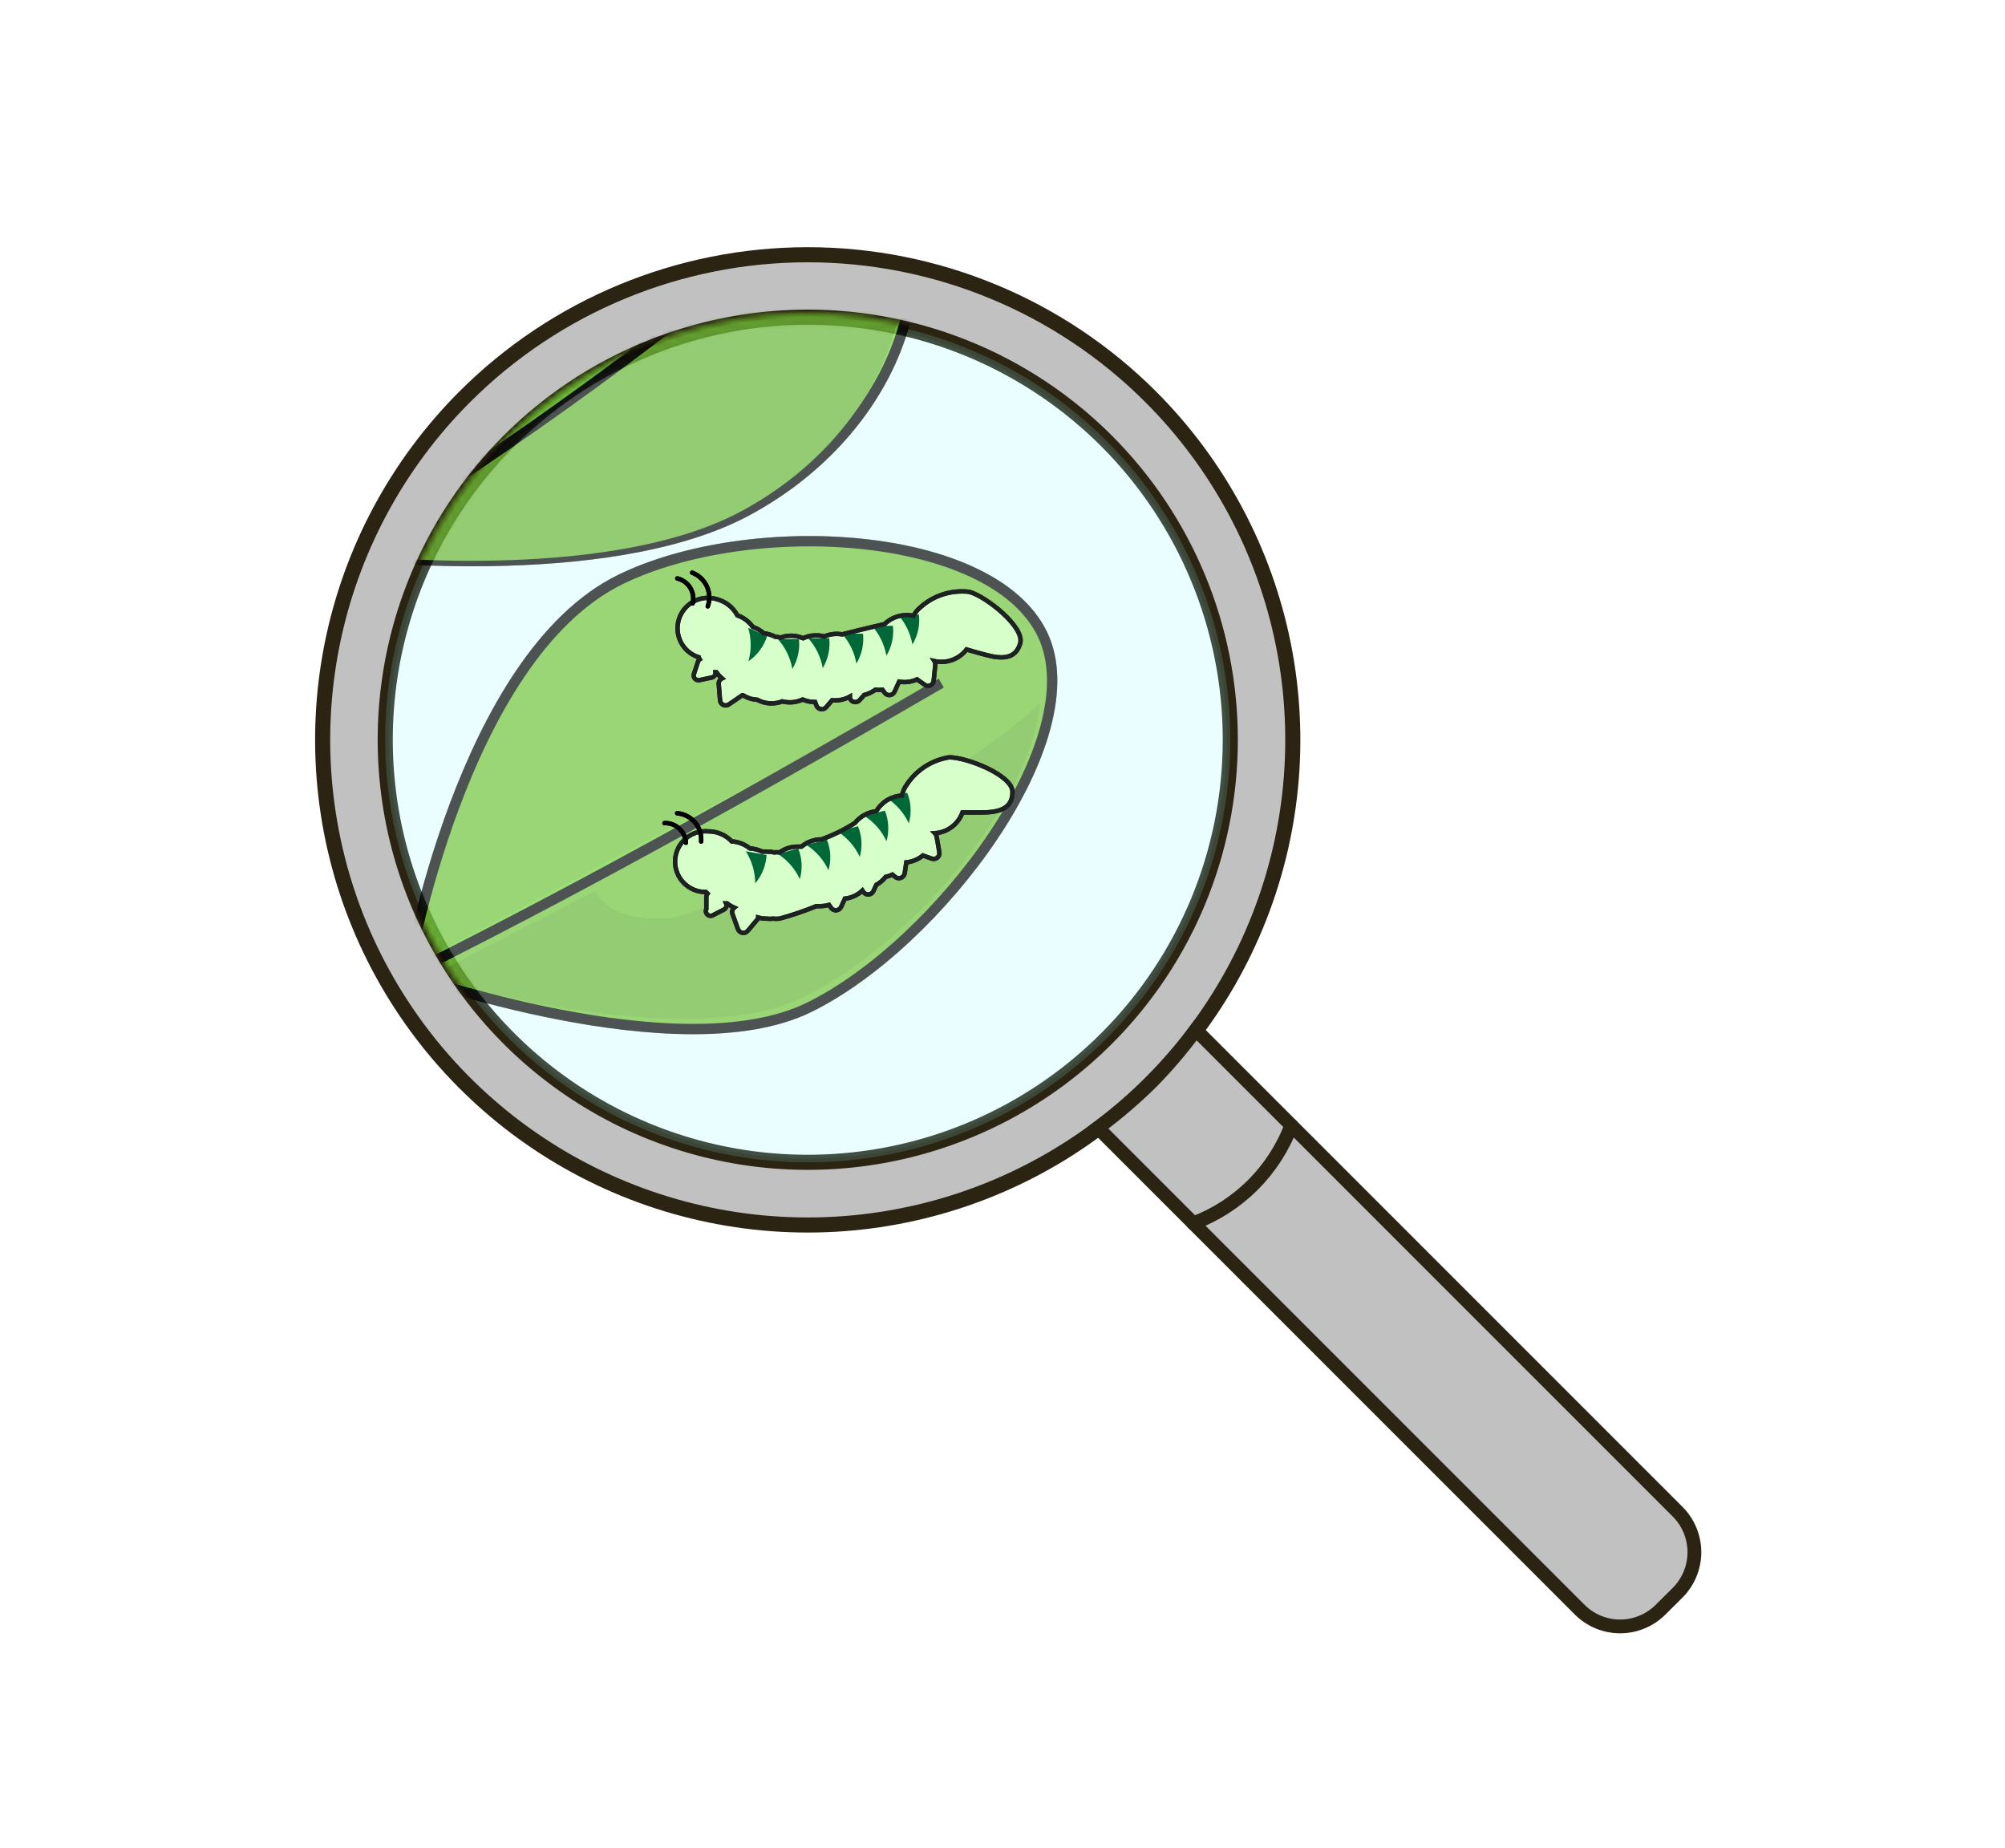 <svg width="332" height="306" viewBox="0 0 332 306" fill="none" xmlns="http://www.w3.org/2000/svg">
<g filter="url(#filter0_d)">
<g filter="url(#filter1_d)">
<path d="M323 3H3V297H323V3Z" fill="white"/>
</g>
<path d="M72.955 61.7C61.721 72.933 54.07 87.245 50.97 102.826C47.87 118.407 49.46 134.558 55.539 149.235C61.618 163.913 71.913 176.458 85.122 185.284C98.331 194.111 113.861 198.822 129.748 198.822C145.634 198.822 161.164 194.111 174.373 185.284C187.583 176.458 197.878 163.913 203.957 149.235C210.036 134.558 211.626 118.407 208.526 102.826C205.426 87.245 197.775 72.933 186.54 61.7C171.477 46.639 151.049 38.178 129.748 38.178C108.447 38.178 88.018 46.639 72.955 61.7ZM179.229 167.949C169.445 177.734 156.978 184.399 143.406 187.099C129.833 189.799 115.765 188.414 102.98 183.119C90.195 177.823 79.268 168.856 71.579 157.35C63.891 145.844 59.788 132.316 59.788 118.478C59.788 104.64 63.891 91.112 71.579 79.606C79.268 68.1 90.195 59.132 102.98 53.837C115.765 48.542 129.833 47.156 143.406 49.857C156.978 52.557 169.445 59.221 179.229 69.007C192.349 82.128 199.72 99.923 199.72 118.478C199.72 137.033 192.349 154.828 179.229 167.949Z" fill="#C1C1C1" stroke="#2B2412" stroke-width="2.5" stroke-miterlimit="10"/>
<path opacity="0.2" d="M179.229 167.947C169.444 177.732 156.978 184.397 143.405 187.097C129.833 189.797 115.765 188.412 102.98 183.117C90.195 177.821 79.267 168.854 71.579 157.348C63.891 145.842 59.787 132.314 59.787 118.476C59.787 104.638 63.891 91.11 71.579 79.604C79.267 68.098 90.195 59.13 102.98 53.835C115.765 48.54 129.833 47.154 143.405 49.855C156.978 52.555 169.444 59.219 179.229 69.005C192.349 82.126 199.719 99.921 199.719 118.476C199.719 137.031 192.349 154.826 179.229 167.947Z" fill="#99FAFF" stroke="#2B2412" stroke-width="1.25" stroke-miterlimit="10"/>
<path d="M186.541 175.279C183.805 177.965 180.885 180.457 177.801 182.735L257.601 262.535C259.374 264.295 261.771 265.284 264.27 265.284C266.769 265.284 269.167 264.295 270.94 262.535L273.819 259.677C275.581 257.9 276.569 255.499 276.569 252.997C276.569 250.495 275.581 248.094 273.819 246.318L194.019 166.518C191.745 169.618 189.245 172.546 186.541 175.279Z" fill="#C1C1C1" stroke="#2B2412" stroke-width="2.28" stroke-miterlimit="10" stroke-linecap="round"/>
<path d="M209.822 182.344C208.422 186.04 206.252 189.396 203.456 192.189C200.66 194.982 197.301 197.148 193.604 198.544" stroke="#2B2412" stroke-width="2.28" stroke-miterlimit="10" stroke-linecap="round"/>
<mask id="mask0" mask-type="alpha" maskUnits="userSpaceOnUse" x="59" y="47" width="142" height="143">
<path opacity="0.2" d="M179.23 167.947C169.445 177.732 156.979 184.397 143.406 187.097C129.834 189.797 115.766 188.412 102.981 183.117C90.196 177.821 79.268 168.854 71.58 157.348C63.892 145.842 59.788 132.314 59.788 118.476C59.788 104.638 63.892 91.11 71.58 79.604C79.268 68.098 90.196 59.13 102.981 53.835C115.766 48.54 129.834 47.154 143.406 49.855C156.979 52.555 169.445 59.219 179.23 69.005C192.35 82.126 199.72 99.921 199.72 118.476C199.72 137.031 192.35 154.826 179.23 167.947Z" fill="#99FAFF" stroke="#2B2412" stroke-width="1.25" stroke-miterlimit="10"/>
</mask>
<g mask="url(#mask0)">
<path d="M119.729 80.544C96.228 93.221 52.062 87.706 52.062 87.706C52.062 87.706 63.196 26.666 86.698 13.968C110.2 1.27 135.143 10.408 143.89 26.625C152.637 42.842 143.252 67.871 119.729 80.544Z" fill="#75D334" stroke="black" stroke-width="1.71" stroke-miterlimit="10"/>
<path d="M142.429 27.843C141.294 25.726 139.913 23.75 138.313 21.957C123.063 34.964 75.013 75.465 53.276 87.813C60.15 88.533 97.77 91.929 118.741 80.651C141.791 68.262 151.031 43.731 142.429 27.843Z" fill="#6AB22B"/>
<path d="M131.83 29.613C117.973 41.59 103.567 52.904 88.612 63.553C76.717 72.044 64.513 80.096 52 87.71" fill="#75D334"/>
<path d="M131.83 29.613C117.973 41.59 103.567 52.904 88.612 63.553C76.717 72.044 64.513 80.096 52 87.71" stroke="black" stroke-width="1.71" stroke-miterlimit="10"/>
<path d="M129.896 162.823C108.369 173.298 63.525 157.287 63.525 157.287C63.525 157.287 72.375 104.808 98.775 91.925C120.302 81.45 160.165 83.693 168.582 100.96C176.999 118.227 151.361 152.348 129.896 162.823Z" fill="#71C430" stroke="black" stroke-width="1.71" stroke-miterlimit="10"/>
<path d="M151.855 109.089C114.276 130.924 78.155 150.764 45.394 166.096L151.855 109.089Z" fill="#75D334"/>
<path d="M151.855 109.089C114.276 130.924 78.155 150.764 45.394 166.096" stroke="black" stroke-width="1.71" stroke-miterlimit="10"/>
<path d="M129.094 161.054C146.608 152.534 166.817 128.99 168.194 112.279C161.115 120.511 115.674 147.879 105.816 148.109C95.958 148.339 94.641 143.499 94.641 143.499L67.041 157.699C67.041 157.699 108.985 170.85 129.094 161.054Z" fill="#6AB22B"/>
</g>
<mask id="mask1" mask-type="alpha" maskUnits="userSpaceOnUse" x="59" y="47" width="142" height="143">
<path opacity="0.2" d="M179.23 167.947C169.445 177.732 156.979 184.397 143.406 187.097C129.834 189.797 115.766 188.412 102.981 183.117C90.196 177.821 79.268 168.854 71.58 157.348C63.892 145.842 59.788 132.314 59.788 118.476C59.788 104.638 63.892 91.11 71.58 79.604C79.268 68.098 90.196 59.13 102.981 53.835C115.766 48.54 129.834 47.154 143.406 49.855C156.979 52.555 169.445 59.219 179.23 69.005C192.35 82.126 199.72 99.921 199.72 118.476C199.72 137.031 192.35 154.826 179.23 167.947Z" fill="#99FAFF" stroke="#2B2412" stroke-width="1.25" stroke-miterlimit="10"/>
</mask>
<g mask="url(#mask1)">
<path d="M119.729 80.544C96.228 93.221 52.062 87.706 52.062 87.706C52.062 87.706 63.196 26.666 86.698 13.968C110.2 1.27 135.143 10.408 143.89 26.625C152.637 42.842 143.252 67.871 119.729 80.544Z" fill="#75D334" stroke="black" stroke-width="1.71" stroke-miterlimit="10"/>
<path d="M142.429 27.843C141.294 25.726 139.913 23.75 138.313 21.957C123.063 34.964 75.013 75.465 53.276 87.813C60.15 88.533 97.77 91.929 118.741 80.651C141.791 68.262 151.031 43.731 142.429 27.843Z" fill="#6AB22B"/>
<path d="M131.83 29.613C117.973 41.59 103.567 52.904 88.612 63.553C76.717 72.044 64.513 80.096 52 87.71" fill="#75D334"/>
<path d="M131.83 29.613C117.973 41.59 103.567 52.904 88.612 63.553C76.717 72.044 64.513 80.096 52 87.71" stroke="black" stroke-width="1.71" stroke-miterlimit="10"/>
<path d="M129.896 162.823C108.369 173.298 63.525 157.287 63.525 157.287C63.525 157.287 72.375 104.808 98.775 91.925C120.302 81.45 160.165 83.693 168.582 100.96C176.999 118.227 151.361 152.348 129.896 162.823Z" fill="#71C430" stroke="black" stroke-width="1.71" stroke-miterlimit="10"/>
<path d="M151.855 109.089C114.276 130.924 78.155 150.764 45.394 166.096L151.855 109.089Z" fill="#75D334"/>
<path d="M151.855 109.089C114.276 130.924 78.155 150.764 45.394 166.096" stroke="black" stroke-width="1.71" stroke-miterlimit="10"/>
<path d="M129.094 161.054C146.608 152.534 166.817 128.99 168.194 112.279C161.115 120.511 115.674 147.879 105.816 148.109C95.958 148.339 94.641 143.499 94.641 143.499L67.041 157.699C67.041 157.699 108.985 170.85 129.094 161.054Z" fill="#6AB22B"/>
</g>
<mask id="mask2" mask-type="alpha" maskUnits="userSpaceOnUse" x="59" y="47" width="142" height="143">
<path opacity="0.2" d="M179.23 167.947C169.445 177.732 156.979 184.397 143.406 187.097C129.834 189.797 115.766 188.412 102.981 183.117C90.196 177.821 79.268 168.854 71.58 157.348C63.892 145.842 59.788 132.314 59.788 118.476C59.788 104.638 63.892 91.11 71.58 79.604C79.268 68.098 90.196 59.13 102.981 53.835C115.766 48.54 129.834 47.154 143.406 49.855C156.979 52.555 169.445 59.219 179.23 69.005C192.35 82.126 199.72 99.921 199.72 118.476C199.72 137.031 192.35 154.826 179.23 167.947Z" fill="#99FAFF" stroke="#2B2412" stroke-width="1.25" stroke-miterlimit="10"/>
</mask>
<g mask="url(#mask2)">
<path d="M119.729 80.544C96.228 93.221 52.062 87.706 52.062 87.706C52.062 87.706 63.196 26.666 86.698 13.968C110.2 1.27 135.143 10.408 143.89 26.625C152.637 42.842 143.252 67.871 119.729 80.544Z" fill="#75D334" stroke="black" stroke-width="1.71" stroke-miterlimit="10"/>
<path d="M142.429 27.843C141.294 25.726 139.913 23.75 138.313 21.957C123.063 34.964 75.013 75.465 53.276 87.813C60.15 88.533 97.77 91.929 118.741 80.651C141.791 68.262 151.031 43.731 142.429 27.843Z" fill="#6AB22B"/>
<path d="M131.83 29.613C117.973 41.59 103.567 52.904 88.612 63.553C76.717 72.044 64.513 80.096 52 87.71" fill="#75D334"/>
<path d="M131.83 29.613C117.973 41.59 103.567 52.904 88.612 63.553C76.717 72.044 64.513 80.096 52 87.71" stroke="black" stroke-width="1.71" stroke-miterlimit="10"/>
<path d="M129.896 162.823C108.369 173.298 63.525 157.287 63.525 157.287C63.525 157.287 72.375 104.808 98.775 91.925C120.302 81.45 160.165 83.693 168.582 100.96C176.999 118.227 151.361 152.348 129.896 162.823Z" fill="#71C430" stroke="black" stroke-width="1.71" stroke-miterlimit="10"/>
<path d="M151.855 109.089C114.276 130.924 78.155 150.764 45.394 166.096L151.855 109.089Z" fill="#75D334"/>
<path d="M151.855 109.089C114.276 130.924 78.155 150.764 45.394 166.096" stroke="black" stroke-width="1.71" stroke-miterlimit="10"/>
<path d="M129.094 161.054C146.608 152.534 166.817 128.99 168.194 112.279C161.115 120.511 115.674 147.879 105.816 148.109C95.958 148.339 94.641 143.499 94.641 143.499L67.041 157.699C67.041 157.699 108.985 170.85 129.094 161.054Z" fill="#6AB22B"/>
</g>
<mask id="mask3" mask-type="alpha" maskUnits="userSpaceOnUse" x="59" y="47" width="142" height="143">
<path opacity="0.2" d="M179.23 167.947C169.445 177.732 156.979 184.397 143.406 187.097C129.834 189.797 115.766 188.412 102.981 183.117C90.196 177.821 79.268 168.854 71.58 157.348C63.892 145.842 59.788 132.314 59.788 118.476C59.788 104.638 63.892 91.11 71.58 79.604C79.268 68.098 90.196 59.13 102.981 53.835C115.766 48.54 129.834 47.154 143.406 49.855C156.979 52.555 169.445 59.219 179.23 69.005C192.35 82.126 199.72 99.921 199.72 118.476C199.72 137.031 192.35 154.826 179.23 167.947Z" fill="#99FAFF" stroke="#2B2412" stroke-width="1.25" stroke-miterlimit="10"/>
</mask>
<g mask="url(#mask3)">
<path d="M119.729 80.544C96.228 93.221 52.062 87.706 52.062 87.706C52.062 87.706 63.196 26.666 86.698 13.968C110.2 1.27 135.143 10.408 143.89 26.625C152.637 42.842 143.252 67.871 119.729 80.544Z" fill="#75D334" stroke="black" stroke-width="1.71" stroke-miterlimit="10"/>
<path d="M142.429 27.843C141.294 25.726 139.913 23.75 138.313 21.957C123.063 34.964 75.013 75.465 53.276 87.813C60.15 88.533 97.77 91.929 118.741 80.651C141.791 68.262 151.031 43.731 142.429 27.843Z" fill="#6AB22B"/>
<path d="M131.83 29.613C117.973 41.59 103.567 52.904 88.612 63.553C76.717 72.044 64.513 80.096 52 87.71" fill="#75D334"/>
<path d="M131.83 29.613C117.973 41.59 103.567 52.904 88.612 63.553C76.717 72.044 64.513 80.096 52 87.71" stroke="black" stroke-width="1.71" stroke-miterlimit="10"/>
<path d="M129.896 162.823C108.369 173.298 63.525 157.287 63.525 157.287C63.525 157.287 72.375 104.808 98.775 91.925C120.302 81.45 160.165 83.693 168.582 100.96C176.999 118.227 151.361 152.348 129.896 162.823Z" fill="#71C430" stroke="black" stroke-width="1.71" stroke-miterlimit="10"/>
<path d="M151.855 109.089C114.276 130.924 78.155 150.764 45.394 166.096L151.855 109.089Z" fill="#75D334"/>
<path d="M151.855 109.089C114.276 130.924 78.155 150.764 45.394 166.096" stroke="black" stroke-width="1.71" stroke-miterlimit="10"/>
<path d="M129.094 161.054C146.608 152.534 166.817 128.99 168.194 112.279C161.115 120.511 115.674 147.879 105.816 148.109C95.958 148.339 94.641 143.499 94.641 143.499L67.041 157.699C67.041 157.699 108.985 170.85 129.094 161.054Z" fill="#6AB22B"/>
</g>
<mask id="mask4" mask-type="alpha" maskUnits="userSpaceOnUse" x="59" y="47" width="142" height="143">
<path opacity="0.2" d="M179.23 167.947C169.445 177.732 156.979 184.397 143.406 187.097C129.834 189.797 115.766 188.412 102.981 183.117C90.196 177.821 79.268 168.854 71.58 157.348C63.892 145.842 59.788 132.314 59.788 118.476C59.788 104.638 63.892 91.11 71.58 79.604C79.268 68.098 90.196 59.13 102.981 53.835C115.766 48.54 129.834 47.154 143.406 49.855C156.979 52.555 169.445 59.219 179.23 69.005C192.35 82.126 199.72 99.921 199.72 118.476C199.72 137.031 192.35 154.826 179.23 167.947Z" fill="#99FAFF" stroke="#2B2412" stroke-width="1.25" stroke-miterlimit="10"/>
</mask>
<g mask="url(#mask4)">
<path d="M119.729 80.544C96.228 93.221 52.062 87.706 52.062 87.706C52.062 87.706 63.196 26.666 86.698 13.968C110.2 1.27 135.143 10.408 143.89 26.625C152.637 42.842 143.252 67.871 119.729 80.544Z" fill="#75D334" stroke="black" stroke-width="1.71" stroke-miterlimit="10"/>
<path d="M142.429 27.843C141.294 25.726 139.913 23.75 138.313 21.957C123.063 34.964 75.013 75.465 53.276 87.813C60.15 88.533 97.77 91.929 118.741 80.651C141.791 68.262 151.031 43.731 142.429 27.843Z" fill="#6AB22B"/>
<path d="M131.83 29.613C117.973 41.59 103.567 52.904 88.612 63.553C76.717 72.044 64.513 80.096 52 87.71" fill="#75D334"/>
<path d="M131.83 29.613C117.973 41.59 103.567 52.904 88.612 63.553C76.717 72.044 64.513 80.096 52 87.71" stroke="black" stroke-width="1.71" stroke-miterlimit="10"/>
<path d="M129.896 162.823C108.369 173.298 63.525 157.287 63.525 157.287C63.525 157.287 72.375 104.808 98.775 91.925C120.302 81.45 160.165 83.693 168.582 100.96C176.999 118.227 151.361 152.348 129.896 162.823Z" fill="#71C430" stroke="black" stroke-width="1.71" stroke-miterlimit="10"/>
<path d="M151.855 109.089C114.276 130.924 78.155 150.764 45.394 166.096L151.855 109.089Z" fill="#75D334"/>
<path d="M151.855 109.089C114.276 130.924 78.155 150.764 45.394 166.096" stroke="black" stroke-width="1.71" stroke-miterlimit="10"/>
<path d="M129.094 161.054C146.608 152.534 166.817 128.99 168.194 112.279C161.115 120.511 115.674 147.879 105.816 148.109C95.958 148.339 94.641 143.499 94.641 143.499L67.041 157.699C67.041 157.699 108.985 170.85 129.094 161.054Z" fill="#6AB22B"/>
</g>
<path d="M156.488 93.984C155.06 93.82 153.614 93.954 152.241 94.378C150.868 94.802 149.599 95.508 148.514 96.449C147.995 96.863 147.566 97.377 147.251 97.961C146.403 97.778 145.522 97.806 144.688 98.045C143.854 98.284 143.092 98.725 142.47 99.329C140.123 99.87 137.783 100.437 135.449 101.029C134.448 100.851 133.417 100.974 132.487 101.381C131.323 101.058 130.082 101.161 128.987 101.671L128.345 101.443C127.328 101.162 126.249 101.205 125.259 101.567C124.961 101.489 124.655 101.44 124.348 101.422C124.036 101.261 123.71 101.129 123.375 101.028C123.084 100.945 122.785 100.889 122.484 100.862C121.955 100.388 121.335 100.029 120.661 99.806C120.027 98.912 119.129 98.238 118.093 97.88C117.749 97.235 117.276 96.668 116.705 96.212C116.133 95.756 115.475 95.421 114.77 95.229C114.14 95.027 113.476 94.95 112.817 95.004C112.158 95.058 111.516 95.241 110.927 95.543C110.339 95.845 109.815 96.26 109.387 96.764C108.959 97.268 108.634 97.852 108.432 98.481C108.229 99.111 108.152 99.775 108.206 100.434C108.26 101.093 108.443 101.735 108.745 102.324C109.047 102.912 109.462 103.436 109.966 103.864C110.47 104.292 111.054 104.617 111.684 104.819C111.684 104.919 111.829 105.026 111.891 105.15C111.744 105.242 111.635 105.381 111.58 105.544L110.897 107.615C110.858 107.745 110.854 107.883 110.885 108.016C110.915 108.148 110.98 108.27 111.071 108.37C111.163 108.47 111.279 108.544 111.408 108.586C111.537 108.628 111.675 108.636 111.808 108.609L113.879 108.174C114.069 108.13 114.235 108.016 114.346 107.855C114.457 107.694 114.504 107.498 114.479 107.304H114.624C114.889 107.681 115.203 108.022 115.556 108.319C115.38 108.4 115.234 108.533 115.138 108.7C115.041 108.867 114.999 109.059 115.017 109.251L115.224 111.902C115.23 112.07 115.281 112.233 115.373 112.374C115.464 112.515 115.592 112.629 115.743 112.703C115.894 112.778 116.062 112.81 116.229 112.797C116.397 112.783 116.558 112.725 116.695 112.627L118.911 111.115H119.035C119.442 111.362 119.879 111.557 120.335 111.695C120.681 111.781 121.034 111.836 121.391 111.861C122.02 112.203 122.717 112.405 123.432 112.451C124.147 112.497 124.864 112.388 125.533 112.13C126.66 112.415 127.852 112.305 128.909 111.819L129.551 112.047C130.014 112.168 130.491 112.229 130.97 112.229L131.177 112.788C131.232 112.948 131.33 113.09 131.459 113.199C131.588 113.309 131.743 113.382 131.91 113.412C132.076 113.441 132.248 113.426 132.406 113.367C132.565 113.309 132.705 113.209 132.813 113.078L133.787 111.939C134.805 112.038 135.829 111.829 136.728 111.339V111.629C136.785 111.785 136.883 111.922 137.01 112.028C137.137 112.135 137.289 112.206 137.452 112.235C137.615 112.264 137.783 112.251 137.939 112.195C138.095 112.14 138.234 112.045 138.343 111.919L139.089 111.07C139.759 110.901 140.392 110.606 140.953 110.2C141.338 110.252 141.728 110.252 142.113 110.2L142.486 110.7C142.584 110.835 142.715 110.941 142.867 111.008C143.019 111.076 143.186 111.103 143.351 111.086C143.517 111.069 143.675 111.01 143.81 110.913C143.945 110.816 144.052 110.686 144.122 110.534L144.888 108.856C145.89 109.037 146.923 108.907 147.85 108.483L149.113 109.374C149.247 109.476 149.406 109.539 149.573 109.557C149.74 109.575 149.909 109.547 150.062 109.477C150.215 109.407 150.346 109.297 150.441 109.159C150.536 109.021 150.593 108.859 150.604 108.691L150.873 106.04C150.889 105.836 150.838 105.633 150.728 105.46C151.706 105.677 152.726 105.612 153.669 105.271C154.611 104.93 155.438 104.327 156.051 103.534C157.294 103.907 158.391 104.197 159.075 104.383C161.875 105.17 164.191 105.17 164.937 102.498C165.683 99.826 159.305 94.751 156.488 93.984Z" fill="#D7FFCA" stroke="#1D2121" stroke-width="0.73" stroke-miterlimit="10"/>
<path d="M113.198 96.388C113.581 95.306 113.525 94.116 113.041 93.074C112.557 92.033 111.684 91.222 110.609 90.816" stroke="black" stroke-width="0.73" stroke-miterlimit="10" stroke-linecap="round"/>
<path d="M110.693 95.912C110.801 95.472 110.82 95.016 110.75 94.569C110.68 94.122 110.522 93.694 110.285 93.308C110.048 92.923 109.737 92.589 109.369 92.325C109.002 92.06 108.586 91.872 108.146 91.769" stroke="black" stroke-width="0.73" stroke-miterlimit="10" stroke-linecap="round"/>
<path d="M119.931 105.479C121.397 104.485 122.485 103.026 123.02 101.337L119.89 99.949C120.429 101.751 120.444 103.67 119.931 105.479Z" fill="#006837"/>
<path d="M127.201 106.764C128.093 105.277 128.479 103.54 128.301 101.814H124.801C126.051 103.205 126.883 104.921 127.201 106.764Z" fill="#006837"/>
<path d="M132.233 106.62C133.123 105.132 133.502 103.393 133.31 101.67H129.83C131.08 103.062 131.913 104.777 132.233 106.62Z" fill="#006837"/>
<path d="M137.805 105.874C138.699 104.387 139.085 102.649 138.905 100.924H135.405C136.663 102.31 137.496 104.028 137.805 105.874Z" fill="#006837"/>
<path d="M142.776 104.569C143.666 103.081 144.045 101.343 143.853 99.619H140.373C141.622 101.011 142.454 102.727 142.773 104.569H142.776Z" fill="#006837"/>
<path d="M147.085 102.704C147.984 101.219 148.363 99.478 148.162 97.754H144.682C145.928 99.148 146.759 100.862 147.082 102.704H147.085Z" fill="#006837"/>
<path d="M156.488 93.984C155.06 93.82 153.614 93.954 152.241 94.378C150.868 94.802 149.599 95.508 148.514 96.449C147.995 96.863 147.566 97.377 147.251 97.961C146.403 97.778 145.522 97.806 144.688 98.045C143.854 98.284 143.092 98.725 142.47 99.329C140.123 99.87 137.783 100.437 135.449 101.029C134.448 100.851 133.417 100.974 132.487 101.381C131.323 101.058 130.082 101.161 128.987 101.671L128.345 101.443C127.328 101.162 126.249 101.205 125.259 101.567C124.961 101.489 124.655 101.44 124.348 101.422C124.036 101.261 123.71 101.129 123.375 101.028C123.084 100.945 122.785 100.889 122.484 100.862C121.955 100.388 121.335 100.029 120.661 99.806C120.027 98.912 119.129 98.238 118.093 97.88C117.749 97.235 117.276 96.668 116.705 96.212C116.133 95.756 115.475 95.421 114.77 95.229C114.14 95.027 113.476 94.95 112.817 95.004C112.158 95.058 111.516 95.241 110.927 95.543C110.339 95.845 109.815 96.26 109.387 96.764C108.959 97.268 108.634 97.852 108.432 98.481C108.229 99.111 108.152 99.775 108.206 100.434C108.26 101.093 108.443 101.735 108.745 102.324C109.047 102.912 109.462 103.436 109.966 103.864C110.47 104.292 111.054 104.617 111.684 104.819C111.684 104.919 111.829 105.026 111.891 105.15C111.744 105.242 111.635 105.381 111.58 105.544L110.897 107.615C110.858 107.745 110.854 107.883 110.885 108.016C110.915 108.148 110.98 108.27 111.071 108.37C111.163 108.47 111.279 108.544 111.408 108.586C111.537 108.628 111.675 108.636 111.808 108.609L113.879 108.174C114.069 108.13 114.235 108.016 114.346 107.855C114.457 107.694 114.504 107.498 114.479 107.304H114.624C114.889 107.681 115.203 108.022 115.556 108.319C115.38 108.4 115.234 108.533 115.138 108.7C115.041 108.867 114.999 109.059 115.017 109.251L115.224 111.902C115.23 112.07 115.281 112.233 115.373 112.374C115.464 112.515 115.592 112.629 115.743 112.703C115.894 112.778 116.062 112.81 116.229 112.797C116.397 112.783 116.558 112.725 116.695 112.627L118.911 111.115H119.035C119.442 111.362 119.879 111.557 120.335 111.695C120.681 111.781 121.034 111.836 121.391 111.861C122.02 112.203 122.717 112.405 123.432 112.451C124.147 112.497 124.864 112.388 125.533 112.13C126.66 112.415 127.852 112.305 128.909 111.819L129.551 112.047C130.014 112.168 130.491 112.229 130.97 112.229L131.177 112.788C131.232 112.948 131.33 113.09 131.459 113.199C131.588 113.309 131.743 113.382 131.91 113.412C132.076 113.441 132.248 113.426 132.406 113.367C132.565 113.309 132.705 113.209 132.813 113.078L133.787 111.939C134.805 112.038 135.829 111.829 136.728 111.339V111.629C136.785 111.785 136.883 111.922 137.01 112.028C137.137 112.135 137.289 112.206 137.452 112.235C137.615 112.264 137.783 112.251 137.939 112.195C138.095 112.14 138.234 112.045 138.343 111.919L139.089 111.07C139.759 110.901 140.392 110.606 140.953 110.2C141.338 110.252 141.728 110.252 142.113 110.2L142.486 110.7C142.584 110.835 142.715 110.941 142.867 111.008C143.019 111.076 143.186 111.103 143.351 111.086C143.517 111.069 143.675 111.01 143.81 110.913C143.945 110.816 144.052 110.686 144.122 110.534L144.888 108.856C145.89 109.037 146.923 108.907 147.85 108.483L149.113 109.374C149.247 109.476 149.406 109.539 149.573 109.557C149.74 109.575 149.909 109.547 150.062 109.477C150.215 109.407 150.346 109.297 150.441 109.159C150.536 109.021 150.593 108.859 150.604 108.691L150.873 106.04C150.889 105.836 150.838 105.633 150.728 105.46V105.46C151.706 105.677 152.726 105.612 153.669 105.271C154.611 104.93 155.438 104.327 156.051 103.534C157.294 103.907 158.391 104.197 159.075 104.383C161.875 105.17 164.191 105.17 164.937 102.498C165.683 99.826 159.305 94.751 156.488 93.984Z" stroke="#1D2121" stroke-width="0.73" stroke-miterlimit="10"/>
<path d="M113.198 96.388C113.581 95.306 113.525 94.116 113.041 93.074C112.557 92.033 111.684 91.222 110.609 90.816" stroke="black" stroke-width="0.73" stroke-miterlimit="10" stroke-linecap="round"/>
<path d="M110.693 95.912C110.801 95.472 110.82 95.016 110.75 94.569C110.68 94.122 110.522 93.694 110.285 93.308C110.048 92.923 109.737 92.589 109.369 92.325C109.002 92.06 108.586 91.872 108.146 91.769" stroke="black" stroke-width="0.73" stroke-miterlimit="10" stroke-linecap="round"/>
<path d="M153.173 121.387C151.754 121.611 150.397 122.128 149.188 122.905C147.979 123.683 146.945 124.703 146.152 125.902C145.759 126.446 145.484 127.067 145.344 127.725C144.478 127.771 143.636 128.032 142.895 128.483C142.154 128.935 141.536 129.564 141.098 130.314C140.409 130.389 139.741 130.599 139.133 130.934C138.525 131.268 137.989 131.719 137.556 132.261C135.82 133.368 133.965 134.278 132.026 134.974C130.816 134.976 129.644 135.4 128.712 136.174H128.054C126.992 136.175 125.956 136.508 125.092 137.127C124.79 137.096 124.484 137.096 124.181 137.127C123.836 137.042 123.481 137.001 123.125 137.003C122.829 136.982 122.531 136.982 122.234 137.003C121.583 136.698 120.881 136.515 120.163 136.464C119.304 135.782 118.258 135.377 117.163 135.304C116.662 134.776 116.058 134.357 115.388 134.072C114.718 133.787 113.997 133.642 113.269 133.647C112.59 133.585 111.904 133.662 111.255 133.874C110.606 134.085 110.007 134.427 109.494 134.877C108.981 135.327 108.565 135.877 108.271 136.494C107.977 137.11 107.812 137.78 107.785 138.462C107.758 139.144 107.871 139.824 108.115 140.462C108.36 141.099 108.731 141.68 109.208 142.17C109.684 142.659 110.254 143.046 110.885 143.308C111.516 143.569 112.193 143.7 112.875 143.692C112.96 143.786 113.05 143.876 113.144 143.961C113.037 144.098 112.973 144.263 112.958 144.437V146.508C112.889 146.65 112.865 146.81 112.888 146.967C112.911 147.123 112.981 147.269 113.088 147.385C113.195 147.502 113.335 147.583 113.489 147.618C113.644 147.654 113.805 147.642 113.952 147.585L115.878 146.591C116.059 146.502 116.196 146.345 116.262 146.155C116.328 145.965 116.317 145.757 116.23 145.576H116.396C116.76 145.857 117.156 146.092 117.577 146.276C117.428 146.397 117.32 146.562 117.268 146.748C117.216 146.933 117.223 147.13 117.287 147.312L118.198 149.839C118.256 149.994 118.353 150.132 118.481 150.238C118.608 150.345 118.76 150.416 118.924 150.445C119.087 150.475 119.255 150.461 119.411 150.405C119.567 150.35 119.706 150.254 119.814 150.129L121.554 148.058V147.913C122.013 148.037 122.487 148.099 122.962 148.099C123.313 148.142 123.668 148.142 124.018 148.099C124.369 148.139 124.724 148.139 125.074 148.099C127.151 147.533 129.192 146.841 131.184 146.028C131.412 146.048 131.64 146.048 131.867 146.028C132.344 146.021 132.817 145.952 133.275 145.821L133.627 146.321C133.724 146.456 133.854 146.563 134.005 146.632C134.155 146.702 134.322 146.73 134.487 146.716C134.652 146.701 134.811 146.644 134.947 146.549C135.083 146.454 135.192 146.326 135.263 146.176L135.905 144.788C136.993 144.666 138.011 144.194 138.805 143.442L138.971 143.691C139.068 143.83 139.201 143.941 139.355 144.012C139.509 144.083 139.68 144.112 139.849 144.095C140.018 144.078 140.179 144.016 140.316 143.916C140.453 143.816 140.561 143.681 140.628 143.525L141.104 142.51C141.703 142.173 142.231 141.722 142.657 141.184C143.043 141.103 143.419 140.978 143.775 140.811L144.251 141.205C144.384 141.307 144.541 141.373 144.706 141.397C144.872 141.421 145.041 141.402 145.197 141.342C145.353 141.281 145.491 141.182 145.597 141.053C145.704 140.924 145.775 140.769 145.804 140.605L146.073 138.782C147.083 138.679 148.041 138.283 148.828 137.643L150.278 138.161C150.435 138.217 150.604 138.232 150.768 138.203C150.932 138.174 151.085 138.102 151.213 137.995C151.341 137.889 151.439 137.75 151.496 137.594C151.554 137.438 151.569 137.269 151.541 137.105L151.085 134.475C151.047 134.28 150.954 134.1 150.816 133.957C151.827 133.886 152.795 133.523 153.604 132.913C154.413 132.303 155.028 131.471 155.373 130.519H158.501C161.421 130.519 163.658 129.898 163.658 127.119C163.658 124.34 156.094 121.387 153.173 121.387Z" fill="#D7FFCA" stroke="#1D2121" stroke-width="0.73" stroke-miterlimit="10"/>
<path d="M112.102 135.326C112.188 134.179 111.819 133.045 111.075 132.168C110.33 131.292 109.27 130.745 108.125 130.645" stroke="black" stroke-width="0.73" stroke-miterlimit="10" stroke-linecap="round"/>
<path d="M109.574 135.534C109.531 134.634 109.135 133.788 108.472 133.179C107.809 132.57 106.932 132.248 106.032 132.282" stroke="black" stroke-width="0.73" stroke-miterlimit="10" stroke-linecap="round"/>
<path d="M121.048 142.264C122.173 140.946 122.835 139.295 122.933 137.564L119.495 136.943C120.507 138.534 121.045 140.379 121.048 142.264Z" fill="#006837"/>
<path d="M128.442 141.56C128.917 139.886 128.823 138.101 128.173 136.486L124.797 137.377C126.386 138.396 127.65 139.847 128.442 141.56Z" fill="#006837"/>
<path d="M133.186 140.086C133.661 138.411 133.567 136.626 132.917 135.012L129.541 135.903C131.13 136.921 132.395 138.372 133.186 140.086Z" fill="#006837"/>
<path d="M138.364 137.873C138.832 136.196 138.73 134.411 138.074 132.799L134.719 133.69C136.308 134.709 137.572 136.16 138.364 137.874V137.873Z" fill="#006837"/>
<path d="M142.796 135.285C143.26 133.609 143.166 131.828 142.527 130.211L139.151 131.102C140.74 132.12 142.005 133.572 142.796 135.285Z" fill="#006837"/>
<path d="M146.489 132.322C146.964 130.648 146.869 128.863 146.22 127.248L142.844 128.139C144.433 129.158 145.697 130.609 146.489 132.323V132.322Z" fill="#006837"/>
<path d="M153.173 121.387C151.754 121.611 150.397 122.128 149.188 122.905C147.979 123.683 146.945 124.703 146.152 125.902C145.759 126.446 145.484 127.067 145.344 127.725C144.478 127.771 143.636 128.032 142.895 128.483C142.154 128.935 141.536 129.564 141.098 130.314C140.409 130.389 139.741 130.599 139.133 130.934C138.525 131.268 137.989 131.719 137.556 132.261C135.82 133.368 133.965 134.278 132.026 134.974V134.974C130.816 134.976 129.644 135.4 128.712 136.174H128.054C126.992 136.175 125.956 136.508 125.092 137.127C124.79 137.096 124.484 137.096 124.181 137.127C123.836 137.042 123.481 137.001 123.125 137.003C122.829 136.982 122.531 136.982 122.234 137.003C121.583 136.698 120.881 136.515 120.163 136.464C119.304 135.782 118.258 135.377 117.163 135.304C116.662 134.776 116.058 134.357 115.388 134.072C114.718 133.787 113.997 133.642 113.269 133.647C112.59 133.585 111.904 133.662 111.255 133.874C110.606 134.085 110.007 134.427 109.494 134.877C108.981 135.327 108.565 135.877 108.271 136.494C107.977 137.11 107.812 137.78 107.785 138.462C107.758 139.144 107.871 139.824 108.115 140.462C108.36 141.099 108.731 141.68 109.208 142.17C109.684 142.659 110.254 143.046 110.885 143.308C111.516 143.569 112.193 143.7 112.875 143.692C112.96 143.786 113.05 143.876 113.144 143.961C113.037 144.098 112.973 144.263 112.958 144.437V146.508C112.889 146.65 112.865 146.81 112.888 146.967C112.911 147.123 112.981 147.269 113.088 147.385C113.195 147.502 113.335 147.583 113.489 147.618C113.644 147.654 113.805 147.642 113.952 147.585L115.878 146.591C116.059 146.502 116.196 146.345 116.262 146.155C116.328 145.965 116.317 145.757 116.23 145.576H116.396C116.76 145.857 117.156 146.092 117.577 146.276C117.428 146.397 117.32 146.562 117.268 146.748C117.216 146.933 117.223 147.13 117.287 147.312L118.198 149.839C118.256 149.994 118.353 150.132 118.481 150.238C118.608 150.345 118.76 150.416 118.924 150.445C119.087 150.475 119.255 150.461 119.411 150.405C119.567 150.35 119.706 150.254 119.814 150.129L121.554 148.058V147.913C122.013 148.037 122.487 148.099 122.962 148.099C123.313 148.142 123.668 148.142 124.018 148.099C124.369 148.139 124.724 148.139 125.074 148.099C127.151 147.533 129.192 146.841 131.184 146.028C131.412 146.048 131.64 146.048 131.867 146.028C132.344 146.021 132.817 145.952 133.275 145.821L133.627 146.321C133.724 146.456 133.854 146.563 134.005 146.632C134.155 146.702 134.322 146.73 134.487 146.716C134.652 146.701 134.811 146.644 134.947 146.549C135.083 146.454 135.192 146.326 135.263 146.176L135.905 144.788C136.993 144.666 138.011 144.194 138.805 143.442L138.971 143.691C139.068 143.83 139.201 143.941 139.355 144.012C139.509 144.083 139.68 144.112 139.849 144.095C140.018 144.078 140.179 144.016 140.316 143.916C140.453 143.816 140.561 143.681 140.628 143.525L141.104 142.51C141.703 142.173 142.231 141.722 142.657 141.184C143.043 141.103 143.419 140.978 143.775 140.811L144.251 141.205C144.384 141.307 144.541 141.373 144.706 141.397C144.872 141.421 145.041 141.402 145.197 141.342C145.353 141.281 145.491 141.182 145.597 141.053C145.704 140.924 145.775 140.769 145.804 140.605L146.073 138.782C147.083 138.679 148.041 138.283 148.828 137.643L150.278 138.161C150.435 138.217 150.604 138.232 150.768 138.203C150.932 138.174 151.085 138.102 151.213 137.995C151.341 137.889 151.439 137.75 151.496 137.594C151.554 137.438 151.569 137.269 151.541 137.105L151.085 134.475C151.047 134.28 150.954 134.1 150.816 133.957C151.827 133.886 152.795 133.523 153.604 132.913C154.413 132.303 155.028 131.471 155.373 130.519H158.501C161.421 130.519 163.658 129.898 163.658 127.119C163.658 124.34 156.094 121.387 153.173 121.387Z" stroke="#1D2121" stroke-width="0.73" stroke-miterlimit="10"/>
<path d="M112.102 135.326C112.188 134.179 111.819 133.045 111.075 132.168C110.33 131.292 109.27 130.745 108.125 130.645" stroke="black" stroke-width="0.73" stroke-miterlimit="10" stroke-linecap="round"/>
<path d="M109.574 135.534C109.531 134.634 109.135 133.788 108.472 133.179C107.809 132.57 106.932 132.248 106.032 132.282" stroke="black" stroke-width="0.73" stroke-miterlimit="10" stroke-linecap="round"/>
</g>
<defs>
<filter id="filter0_d" x="3" y="3" width="328" height="302" filterUnits="userSpaceOnUse" color-interpolation-filters="sRGB">
<feFlood flood-opacity="0" result="BackgroundImageFix"/>
<feColorMatrix in="SourceAlpha" type="matrix" values="0 0 0 0 0 0 0 0 0 0 0 0 0 0 0 0 0 0 127 0"/>
<feOffset dx="4" dy="4"/>
<feGaussianBlur stdDeviation="2"/>
<feColorMatrix type="matrix" values="0 0 0 0 0 0 0 0 0 0 0 0 0 0 0 0 0 0 0.07 0"/>
<feBlend mode="normal" in2="BackgroundImageFix" result="effect1_dropShadow"/>
<feBlend mode="normal" in="SourceGraphic" in2="effect1_dropShadow" result="shape"/>
</filter>
<filter id="filter1_d" x="0" y="0" width="332" height="306" filterUnits="userSpaceOnUse" color-interpolation-filters="sRGB">
<feFlood flood-opacity="0" result="BackgroundImageFix"/>
<feColorMatrix in="SourceAlpha" type="matrix" values="0 0 0 0 0 0 0 0 0 0 0 0 0 0 0 0 0 0 127 0"/>
<feOffset dx="3" dy="3"/>
<feGaussianBlur stdDeviation="3"/>
<feColorMatrix type="matrix" values="0 0 0 0 0 0 0 0 0 0 0 0 0 0 0 0 0 0 0.161 0"/>
<feBlend mode="normal" in2="BackgroundImageFix" result="effect1_dropShadow"/>
<feBlend mode="normal" in="SourceGraphic" in2="effect1_dropShadow" result="shape"/>
</filter>
</defs>
</svg>
